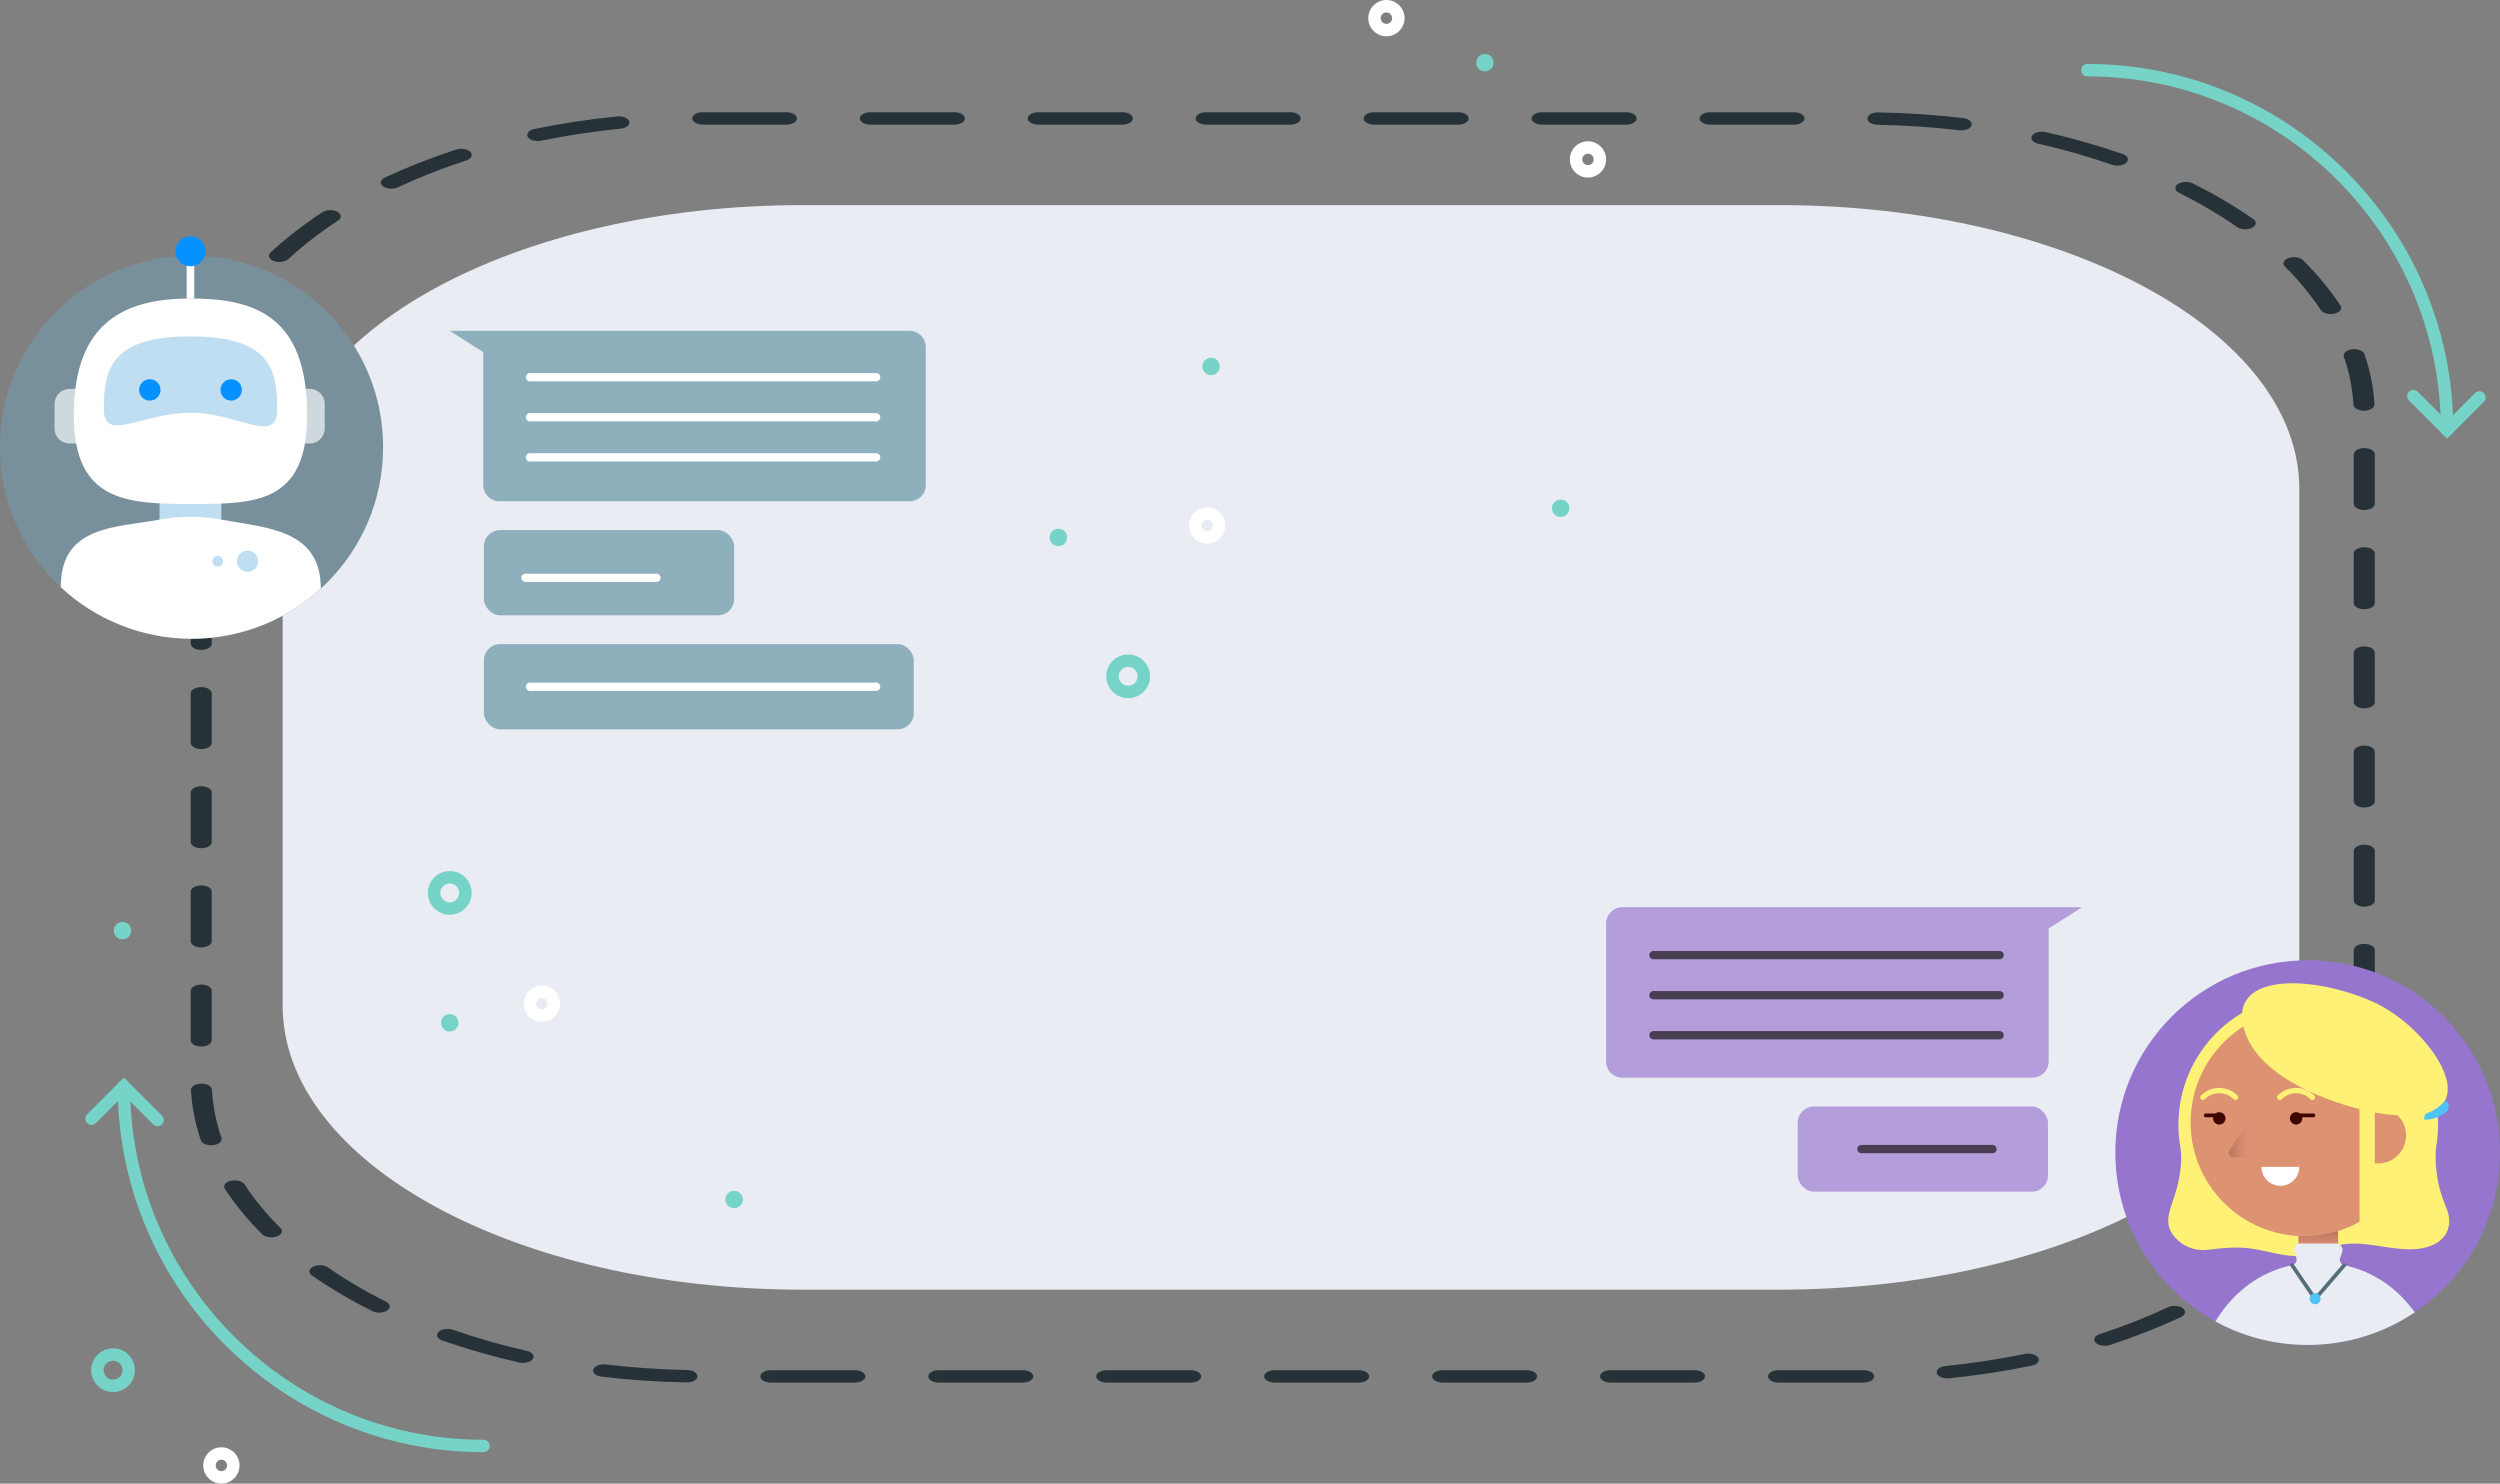 <?xml version="1.0" encoding="UTF-8"?>
<svg xmlns="http://www.w3.org/2000/svg" xmlns:xlink="http://www.w3.org/1999/xlink" viewBox="0 0 657.07 389.93">
  <rect x="0" y="0" width="657.07" height="389.93" fill="#808080" stroke="none"/>
  <defs>
    <style>
      .cls-1 {
        isolation: isolate;
      }

      .cls-1, .cls-2, .cls-3, .cls-4, .cls-5 {
        fill: none;
      }

      .cls-6 {
        fill: #e9ecf2;
      }

      .cls-7 {
        fill: #fff;
      }

      .cls-8 {
        fill: #fff176;
      }

      .cls-9 {
        fill: #8eafbc;
      }

      .cls-10 {
        fill: #b39ddb;
      }

      .cls-11 {
        fill: #c0def2;
      }

      .cls-12 {
        fill: #cfd8dc;
      }

      .cls-13 {
        fill: #dd9272;
      }

      .cls-14 {
        fill: #0591ff;
      }

      .cls-15 {
        fill: #3f0600;
      }

      .cls-16 {
        fill: #9575cd;
      }

      .cls-17 {
        fill: #473f51;
      }

      .cls-18 {
        fill: #263238;
      }

      .cls-19 {
        fill: #78909c;
      }

      .cls-20, .cls-21 {
        fill: #75d3c7;
      }

      .cls-22 {
        fill: #4fc3f7;
      }

      .cls-23 {
        fill: url(#linear-gradient-2);
      }

      .cls-23, .cls-21, .cls-5, .cls-24 {
        mix-blend-mode: multiply;
      }

      .cls-2 {
        stroke: #546e7a;
      }

      .cls-2, .cls-3 {
        stroke-linecap: round;
      }

      .cls-2, .cls-3, .cls-4 {
        stroke-miterlimit: 10;
      }

      .cls-3 {
        stroke: #3f0600;
      }

      .cls-4 {
        stroke: #fff;
        stroke-width: 2px;
      }

      .cls-24 {
        fill: url(#linear-gradient);
      }
    </style>
    <linearGradient id="linear-gradient" x1="609.32" y1="320.54" x2="609.32" y2="329.7" gradientUnits="userSpaceOnUse">
      <stop offset="0" stop-color="#a06053"/>
      <stop offset=".12" stop-color="#a36354" stop-opacity=".94"/>
      <stop offset=".32" stop-color="#ae6b5a" stop-opacity=".77"/>
      <stop offset=".59" stop-color="#be7962" stop-opacity=".5"/>
      <stop offset=".9" stop-color="#d58b6e" stop-opacity=".12"/>
      <stop offset=".99" stop-color="#dd9272" stop-opacity="0"/>
    </linearGradient>
    <linearGradient id="linear-gradient-2" x1="583.02" y1="298.42" x2="591.86" y2="298.42" xlink:href="#linear-gradient"/>
  </defs>
  <g class="cls-1">
    <g id="Layer_2" data-name="Layer 2">
      <g id="Objects">
        <path class="cls-18" d="m489.8,363.38h-22.36c-1.53,0-2.76-.73-2.76-1.63s1.24-1.63,2.76-1.63h22.36c1.53,0,2.77.73,2.77,1.63s-1.24,1.63-2.77,1.63Zm-44.43,0h-22.07c-1.53,0-2.77-.73-2.77-1.63s1.24-1.63,2.77-1.63h22.07c1.53,0,2.76.73,2.76,1.63s-1.24,1.63-2.76,1.63Zm-44.14,0h-22.07c-1.53,0-2.76-.73-2.76-1.63s1.24-1.63,2.76-1.63h22.07c1.53,0,2.76.73,2.76,1.63s-1.24,1.63-2.76,1.63Zm-44.14,0h-22.07c-1.53,0-2.77-.73-2.77-1.63s1.24-1.63,2.77-1.63h22.07c1.53,0,2.76.73,2.76,1.63s-1.24,1.63-2.76,1.63Zm-44.14,0h-22.07c-1.53,0-2.76-.73-2.76-1.63s1.24-1.63,2.76-1.63h22.07c1.53,0,2.77.73,2.77,1.63s-1.24,1.63-2.77,1.63Zm-44.14,0h-22.07c-1.53,0-2.76-.73-2.76-1.63s1.24-1.63,2.76-1.63h22.07c1.53,0,2.77.73,2.77,1.63s-1.24,1.63-2.77,1.63Zm-44.14,0h-22.07c-1.53,0-2.76-.73-2.76-1.63s1.24-1.63,2.76-1.63h22.07c1.53,0,2.77.73,2.77,1.63s-1.24,1.63-2.77,1.63Zm-44.13-.04s-.06,0-.09,0c-7.51-.14-15.02-.65-22.35-1.52-1.5-.18-2.47-1.04-2.17-1.92.3-.89,1.77-1.45,3.26-1.28,7.02.83,14.23,1.32,21.43,1.46,1.53.03,2.73.78,2.68,1.68-.05.88-1.28,1.58-2.76,1.58Zm331.21-1.07c-1.32,0-2.49-.56-2.72-1.36-.26-.89.76-1.73,2.26-1.88,7.08-.71,14.11-1.78,20.89-3.18,1.45-.29,3.02.15,3.53,1,.5.85-.25,1.78-1.7,2.08-7.07,1.46-14.4,2.58-21.79,3.32-.16.02-.31.02-.47.02Zm-374.28-4.05c-.33,0-.67-.04-.99-.11-6.99-1.59-13.8-3.54-20.26-5.8-1.31-.46-1.75-1.46-.97-2.24.78-.78,2.48-1.03,3.79-.57,6.19,2.17,12.72,4.03,19.42,5.55,1.43.32,2.14,1.27,1.59,2.11-.42.65-1.47,1.05-2.58,1.05Zm415.73-4.51c-.97,0-1.92-.3-2.42-.84-.74-.79-.25-1.78,1.08-2.22,6.29-2.05,12.32-4.43,17.95-7.07,1.19-.56,2.94-.44,3.89.26.95.71.75,1.73-.44,2.29-5.86,2.75-12.15,5.23-18.71,7.37-.42.14-.88.2-1.34.2Zm-453.53-8.71c-.63,0-1.27-.13-1.78-.39-5.72-2.86-11.08-6.02-15.92-9.39-.99-.69-.84-1.72.32-2.3,1.17-.58,2.91-.5,3.9.19,4.64,3.24,9.78,6.27,15.27,9.01,1.16.58,1.31,1.61.33,2.3-.55.38-1.33.58-2.11.58Zm487.91-7.43c-.66,0-1.32-.14-1.85-.42-1.14-.6-1.23-1.64-.21-2.31,4.81-3.16,9.2-6.57,13.05-10.15.82-.76,2.53-.98,3.82-.5,1.29.48,1.67,1.49.85,2.25-4.01,3.73-8.59,7.29-13.61,10.58-.55.36-1.3.54-2.06.54Zm-516.28-12.36c-.94,0-1.86-.29-2.38-.8-3.83-3.81-7.14-7.83-9.82-11.95-.55-.84.16-1.79,1.59-2.11,1.42-.32,3.03.09,3.58.94,2.58,3.95,5.74,7.8,9.42,11.45.78.78.35,1.78-.97,2.24-.44.16-.93.23-1.41.23Zm539.83-9.53c-.36,0-.72-.04-1.07-.13-1.41-.35-2.07-1.31-1.48-2.14,2.79-3.91,5.03-7.99,6.66-12.12.35-.88,1.84-1.42,3.32-1.22,1.49.21,2.41,1.08,2.07,1.96-1.71,4.31-4.05,8.57-6.95,12.65-.44.62-1.47,1-2.55,1Zm-555.63-14.66c-1.29,0-2.44-.54-2.71-1.31-1.48-4.33-2.35-8.77-2.6-13.2-.05-.9,1.15-1.66,2.67-1.69,1.45-.06,2.8.68,2.85,1.58.23,4.25,1.07,8.51,2.49,12.66.3.88-.67,1.75-2.16,1.92-.18.02-.37.03-.55.03Zm565.64-10.6c-.06,0-.11,0-.17,0-1.52-.06-2.68-.83-2.59-1.73.17-1.58.25-3.21.25-4.82v-8.11c0-.9,1.24-1.63,2.77-1.63s2.77.73,2.77,1.63v8.11c0,1.68-.09,3.37-.26,5.02-.09.87-1.31,1.53-2.76,1.53Zm-568.25-15.36c-1.53,0-2.77-.73-2.77-1.63v-13.03c0-.9,1.24-1.63,2.77-1.63s2.76.73,2.76,1.63v13.03c0,.9-1.24,1.63-2.76,1.63Zm568.51-10.7c-1.53,0-2.77-.73-2.77-1.63v-13.03c0-.9,1.24-1.63,2.77-1.63s2.77.73,2.77,1.63v13.03c0,.9-1.24,1.63-2.77,1.63Zm-568.51-15.36c-1.53,0-2.77-.73-2.77-1.63v-13.03c0-.9,1.24-1.63,2.77-1.63s2.76.73,2.76,1.63v13.03c0,.9-1.24,1.63-2.76,1.63Zm568.51-10.7c-1.53,0-2.77-.73-2.77-1.63v-13.03c0-.9,1.24-1.63,2.77-1.63s2.77.73,2.77,1.63v13.03c0,.9-1.24,1.63-2.77,1.63Zm-568.51-15.36c-1.53,0-2.77-.73-2.77-1.63v-13.03c0-.9,1.24-1.63,2.77-1.63s2.76.73,2.76,1.63v13.03c0,.9-1.24,1.63-2.76,1.63Zm568.51-10.7c-1.53,0-2.77-.73-2.77-1.63v-13.03c0-.9,1.24-1.63,2.77-1.63s2.77.73,2.77,1.63v13.03c0,.9-1.24,1.63-2.77,1.63Zm-568.51-15.36c-1.53,0-2.77-.73-2.77-1.63v-13.03c0-.9,1.24-1.63,2.77-1.63s2.76.73,2.76,1.63v13.03c0,.9-1.24,1.63-2.76,1.63Zm568.51-10.7c-1.53,0-2.77-.73-2.77-1.63v-13.03c0-.9,1.24-1.63,2.77-1.63s2.77.73,2.77,1.63v13.03c0,.9-1.24,1.63-2.77,1.63Zm-568.51-15.36c-1.53,0-2.77-.73-2.77-1.63v-13.03c0-.9,1.24-1.63,2.77-1.63s2.76.73,2.76,1.63v13.03c0,.9-1.24,1.63-2.76,1.63Zm568.51-10.7c-1.53,0-2.77-.73-2.77-1.63v-13.03c0-.9,1.24-1.63,2.77-1.63s2.77.73,2.77,1.63v13.03c0,.9-1.24,1.63-2.77,1.63Zm-568.51-15.36c-1.53,0-2.77-.73-2.77-1.63v-13.03c0-.9,1.24-1.63,2.77-1.63s2.76.73,2.76,1.63v13.03c0,.9-1.24,1.63-2.76,1.63Zm568.51-10.7c-1.53,0-2.77-.73-2.77-1.63v-13.03c0-.9,1.24-1.63,2.77-1.63s2.77.73,2.77,1.63v13.03c0,.9-1.24,1.63-2.77,1.63ZM52.88,118.66c-1.53,0-2.77-.73-2.77-1.63v-8.02c0-1.7.09-3.42.27-5.11.1-.9,1.33-1.6,2.94-1.53,1.52.06,2.68.83,2.58,1.73-.17,1.62-.26,3.27-.26,4.9v8.02c0,.9-1.24,1.63-2.76,1.63Zm568.43-10.7c-1.48,0-2.71-.7-2.76-1.58-.24-4.25-1.09-8.51-2.52-12.65-.3-.88.66-1.75,2.16-1.93,1.48-.18,2.96.39,3.26,1.28,1.49,4.32,2.37,8.76,2.62,13.19.05.9-1.14,1.66-2.67,1.69-.03,0-.06,0-.1,0ZM56.38,92.76c-.21,0-.42-.01-.63-.04-1.49-.21-2.41-1.09-2.06-1.96,1.71-4.31,4.06-8.56,6.98-12.64.59-.83,2.22-1.22,3.62-.87,1.41.35,2.07,1.31,1.47,2.14-2.79,3.91-5.04,7.99-6.69,12.12-.3.75-1.44,1.26-2.69,1.26Zm556.18-10.21c-1.11,0-2.16-.4-2.58-1.04-2.59-3.95-5.76-7.8-9.44-11.45-.78-.77-.35-1.78.96-2.24,1.31-.46,3.01-.21,3.79.57,3.83,3.8,7.15,7.82,9.85,11.94.55.84-.16,1.79-1.58,2.11-.33.07-.66.11-1,.11Zm-539.11-13.69c-.51,0-1.02-.08-1.48-.25-1.29-.49-1.67-1.49-.85-2.26,4.02-3.73,8.61-7.29,13.63-10.58,1.02-.67,2.77-.72,3.91-.12,1.13.6,1.22,1.64.2,2.31-4.81,3.15-9.21,6.56-13.07,10.14-.53.49-1.42.76-2.33.76Zm516.66-8.59c-.79,0-1.56-.2-2.11-.58-4.65-3.24-9.79-6.26-15.28-9-1.17-.58-1.32-1.61-.33-2.3.98-.69,2.73-.78,3.9-.2,5.73,2.85,11.09,6.01,15.94,9.38.99.69.85,1.72-.32,2.3-.52.26-1.16.39-1.79.39Zm-487.24-10.68c-.82,0-1.62-.21-2.17-.62-.95-.71-.75-1.73.45-2.3,5.88-2.75,12.18-5.23,18.73-7.36,1.33-.44,3.02-.15,3.76.64.74.79.25,1.78-1.09,2.22-6.28,2.04-12.32,4.42-17.96,7.06-.51.24-1.12.35-1.72.35Zm453.65-6.05c-.48,0-.96-.07-1.41-.23-6.19-2.16-12.73-4.03-19.43-5.54-1.43-.32-2.14-1.27-1.59-2.11.55-.84,2.15-1.27,3.57-.94,6.99,1.58,13.81,3.53,20.27,5.78,1.31.46,1.75,1.46.97,2.24-.51.52-1.44.8-2.38.8Zm-415.2-6.46c-1.14,0-2.21-.42-2.61-1.09-.51-.85.26-1.78,1.7-2.08,7.07-1.46,14.4-2.57,21.79-3.31,1.51-.14,2.93.45,3.19,1.34.25.89-.76,1.73-2.27,1.88-7.09.71-14.12,1.77-20.89,3.17-.3.06-.61.09-.91.09Zm374.17-2.81c-.18,0-.36,0-.55-.03-7.02-.83-14.23-1.31-21.44-1.44-1.53-.03-2.73-.78-2.68-1.68.05-.9,1.32-1.63,2.85-1.58,7.51.13,15.03.64,22.35,1.5,1.5.18,2.47,1.04,2.17,1.92-.26.78-1.42,1.31-2.71,1.31Zm-43.97-1.51h-22.07c-1.53,0-2.76-.73-2.76-1.63s1.24-1.63,2.76-1.63h22.07c1.53,0,2.76.73,2.76,1.63s-1.24,1.63-2.76,1.63Zm-44.14,0h-22.07c-1.53,0-2.77-.73-2.77-1.63s1.24-1.63,2.77-1.63h22.07c1.53,0,2.77.73,2.77,1.63s-1.24,1.63-2.77,1.63Zm-44.14,0h-22.07c-1.53,0-2.76-.73-2.76-1.63s1.24-1.63,2.76-1.63h22.07c1.53,0,2.77.73,2.77,1.63s-1.24,1.63-2.77,1.63Zm-44.14,0h-22.07c-1.53,0-2.77-.73-2.77-1.63s1.24-1.63,2.77-1.63h22.07c1.53,0,2.76.73,2.76,1.63s-1.24,1.63-2.76,1.63Zm-44.14,0h-22.07c-1.53,0-2.77-.73-2.77-1.63s1.24-1.63,2.77-1.63h22.07c1.53,0,2.77.73,2.77,1.63s-1.24,1.63-2.77,1.63Zm-44.14,0h-22.07c-1.53,0-2.77-.73-2.77-1.63s1.24-1.63,2.77-1.63h22.07c1.53,0,2.76.73,2.76,1.63s-1.24,1.63-2.76,1.63Zm-44.14,0h-21.92c-1.53,0-2.84-.73-2.84-1.63s1.16-1.63,2.69-1.63h22.07c1.53,0,2.77.73,2.77,1.63s-1.24,1.63-2.77,1.63Z"/>
        <path class="cls-6" d="m467.64,338.96H210.98c-75.49,0-136.69-33.42-136.69-74.64v-135.77c0-41.22,61.2-74.64,136.69-74.64h256.66c75.49,0,136.69,33.42,136.69,74.64v135.77c0,41.23-61.2,74.64-136.69,74.64Z"/>
        <g>
          <g>
            <path class="cls-19" d="m100.69,117.55c0,27.81-22.54,50.35-50.35,50.35S0,145.35,0,117.55s22.54-50.35,50.35-50.35,50.35,22.54,50.35,50.35Z"/>
            <g>
              <path class="cls-12" d="m18.28,102.21h5.31v14.36h-5.31c-2.18,0-3.94-1.77-3.94-3.94v-6.47c0-2.18,1.77-3.94,3.94-3.94Z"/>
              <path class="cls-12" d="m80.04,102.21h5.31v14.36h-5.31c-2.18,0-3.94-1.77-3.94-3.94v-6.47c0-2.18,1.77-3.94,3.94-3.94Z" transform="translate(161.45 218.77) rotate(180)"/>
              <rect class="cls-11" x="41.94" y="129.08" width="16.24" height="18.56"/>
              <path class="cls-7" d="m80.72,109.11c0,23.35-13.73,23.35-30.66,23.35s-30.66-.7-30.66-23.35c0-24.75,13.73-30.66,30.66-30.66s30.66,4.57,30.66,30.66Z"/>
              <path class="cls-7" d="m84.33,154.69c-8.95,8.18-20.89,13.2-33.98,13.2s-25.39-5.16-34.38-13.56c0-16.22,14.27-15.61,25.97-17.76,2.62-.49,5.33-.75,8.12-.75s5.51.25,8.12.75c11.85,2.17,26.14,2.54,26.14,18.12Z"/>
              <path class="cls-11" d="m72.85,107.55c0,9.56-10.2.92-22.78.92s-22.78,8.08-22.78-.92c0-10.56,1.89-19.13,22.78-19.13s22.78,8.56,22.78,19.13Z"/>
              <g>
                <circle class="cls-14" cx="39.38" cy="102.48" r="2.81"/>
                <path class="cls-14" d="m63.57,102.48c0,1.55-1.26,2.81-2.81,2.81s-2.81-1.26-2.81-2.81,1.26-2.81,2.81-2.81,2.81,1.26,2.81,2.81Z"/>
              </g>
              <line class="cls-4" x1="50.06" y1="66.04" x2="50.06" y2="78.5"/>
              <circle class="cls-14" cx="50.06" cy="66.04" r="3.94"/>
              <path class="cls-11" d="m67.84,147.52c0,1.54-1.25,2.79-2.79,2.79s-2.79-1.25-2.79-2.79,1.25-2.79,2.79-2.79,2.79,1.25,2.79,2.79Z"/>
              <path class="cls-11" d="m58.62,147.52c0,.77-.62,1.39-1.39,1.39s-1.39-.62-1.39-1.39.62-1.39,1.39-1.39,1.39.62,1.39,1.39Z"/>
            </g>
          </g>
          <g>
            <path class="cls-9" d="m239.05,131.75h-107.77c-2.36,0-4.27-1.91-4.27-4.27v-34.93l-8.8-5.6h120.84c2.36,0,4.27,1.91,4.27,4.27v36.27c0,2.36-1.91,4.27-4.27,4.27Z"/>
            <rect class="cls-9" x="127.18" y="139.32" width="65.77" height="22.4" rx="4.27" ry="4.27"/>
            <rect class="cls-9" x="127.18" y="169.29" width="112.99" height="22.4" rx="4.27" ry="4.27"/>
            <path class="cls-7" d="m230.27,100.23h-90.98c-.6,0-1.09-.49-1.09-1.09s.49-1.09,1.09-1.09h90.98c.6,0,1.09.49,1.09,1.09s-.49,1.09-1.09,1.09Z"/>
            <path class="cls-7" d="m230.27,110.76h-90.98c-.6,0-1.09-.49-1.09-1.09s.49-1.09,1.09-1.09h90.98c.6,0,1.09.49,1.09,1.09s-.49,1.09-1.09,1.09Z"/>
            <path class="cls-7" d="m230.27,121.29h-90.98c-.6,0-1.09-.49-1.09-1.09s.49-1.09,1.09-1.09h90.98c.6,0,1.09.49,1.09,1.09s-.49,1.09-1.09,1.09Z"/>
            <path class="cls-7" d="m230.27,181.58h-90.98c-.6,0-1.09-.49-1.09-1.09s.49-1.09,1.09-1.09h90.98c.6,0,1.09.49,1.09,1.09s-.49,1.09-1.09,1.09Z"/>
            <path class="cls-7" d="m172.54,152.95h-34.43c-.6,0-1.09-.49-1.09-1.09s.49-1.09,1.09-1.09h34.43c.6,0,1.09.49,1.09,1.09s-.49,1.09-1.09,1.09Z"/>
          </g>
        </g>
        <g>
          <circle class="cls-16" cx="606.52" cy="302.94" r="50.55"/>
          <path class="cls-8" d="m639.78,327.04c3.43-1.7,5.05-5.26,3.1-9.82-2.9-6.76-2.89-12.66-2.61-15.61.35-1.95.53-3.96.53-6.02,0-18.85-15.28-34.13-34.12-34.13s-34.13,15.28-34.13,34.13c0,1.36.08,2.7.24,4.03.07.61.16,1.22.26,1.82.62,3.6-.08,7.75-1.02,11.22-1.42,5.25-4.41,9.33.77,13.66,2.01,1.67,4.72,2.48,7.31,2.17,4.31-.52,8.26-.94,12.61-.18,4.8.84,9.59,2.61,14.5,1.43,2.6-.63,5.02-1.86,7.62-2.48,7.91-1.86,17.5,3.44,24.93-.23Z"/>
          <path class="cls-13" d="m604.12,323.56h10.38v12.67c0,2.87-2.32,5.19-5.19,5.19h0c-2.87,0-5.19-2.32-5.19-5.19v-12.67Z"/>
          <path class="cls-24" d="m604.12,323.56h10.38v12.67c0,2.87-2.32,5.19-5.19,5.19h0c-2.87,0-5.19-2.32-5.19-5.19v-12.67Z"/>
          <path class="cls-13" d="m635.52,295.01c0,16.5-13.38,29.88-29.88,29.88s-29.88-13.38-29.88-29.88,13.38-29.88,29.88-29.88,29.88,13.38,29.88,29.88Z"/>
          <path class="cls-6" d="m616.14,332.52c-.89-.19-1.39-1.13-1.07-1.98l.52-1.41c.4-1.13-.44-2.32-1.64-2.32h-9.28c-1.2,0-2.04,1.18-1.64,2.32l.5,1.42c.31.86-.22,1.78-1.12,1.97-8.1,1.73-15.17,6.62-20.14,14.79,7.2,3.94,15.45,6.18,24.23,6.18,10.43,0,20.12-3.16,28.17-8.57-4.84-6.72-11.28-10.84-18.54-12.39Z"/>
          <path class="cls-23" d="m592.3,292.64v11.58h-5.29c-.97,0-1.55-1.08-1.02-1.89l6.32-9.69Z"/>
          <path class="cls-7" d="m599.34,311.67c2.75,0,4.99-2.23,4.99-4.99h-9.97c0,2.75,2.23,4.99,4.99,4.99Z"/>
          <path class="cls-15" d="m605.11,293.94c0,.9-.73,1.63-1.63,1.63s-1.63-.73-1.63-1.63.73-1.63,1.63-1.63,1.63.73,1.63,1.63Z"/>
          <path class="cls-15" d="m584.92,293.94c0,.9-.73,1.63-1.63,1.63s-1.64-.73-1.64-1.63.73-1.63,1.64-1.63,1.63.73,1.63,1.63Z"/>
          <path class="cls-8" d="m578.98,289.13c-.18,0-.36-.07-.5-.21-.27-.28-.27-.72,0-1,1.31-1.29,3.01-2,4.8-2s3.49.71,4.8,2c.28.27.28.72,0,1-.27.28-.72.28-1,0-1.05-1.03-2.4-1.6-3.81-1.6s-2.76.57-3.81,1.6c-.14.13-.32.2-.49.2Z"/>
          <path class="cls-8" d="m599.17,289.13c-.18,0-.36-.07-.5-.21-.27-.28-.27-.72,0-1,1.31-1.29,3.01-2,4.8-2s3.49.71,4.8,2c.28.27.28.72,0,1-.27.28-.72.28-.99,0-1.05-1.03-2.4-1.6-3.81-1.6s-2.76.57-3.81,1.6c-.14.13-.32.2-.49.2Z"/>
          <path class="cls-8" d="m620.15,268.39v54.37c9.67-5.21,16.24-15.43,16.24-27.19s-6.57-21.97-16.24-27.19Z"/>
          <path class="cls-13" d="m625.03,291.06c-.29,0-.58.02-.87.06v14.61c.28.03.57.05.87.05,4.07,0,7.36-3.3,7.36-7.36s-3.29-7.36-7.36-7.36Z"/>
          <path class="cls-8" d="m623.39,292.27s-27.95-5.36-33.32-20.92c-5.37-15.56,16.75-15.45,33.44-8.13,16.69,7.32,34.75,35.49-.12,29.05Z"/>
          <path class="cls-22" d="m637.78,292.64s3.29-1.21,4.8-3.34c0,0,1.66.42.75,2.5,0,0-2.17,2.51-6.1,2.51,0,0-.31-1.3.54-1.67Z"/>
          <polyline class="cls-2" points="602.42 332.52 608.48 341.42 616.14 332.52"/>
          <path class="cls-22" d="m609.93,341.35c0,.8-.65,1.45-1.45,1.45s-1.45-.65-1.45-1.45.65-1.45,1.45-1.45,1.45.65,1.45,1.45Z"/>
          <line class="cls-3" x1="604.2" y1="293.15" x2="608.02" y2="293.15"/>
          <line class="cls-3" x1="579.73" y1="293.15" x2="583.56" y2="293.15"/>
        </g>
        <g>
          <g>
            <path class="cls-10" d="m426.4,283.24h107.77c2.36,0,4.27-1.91,4.27-4.27v-34.93l8.8-5.6h-120.84c-2.36,0-4.27,1.91-4.27,4.27v36.27c0,2.36,1.91,4.27,4.27,4.27Z"/>
            <rect class="cls-10" x="472.49" y="290.81" width="65.77" height="22.4" rx="4.27" ry="4.27"/>
          </g>
          <path class="cls-17" d="m525.56,252.13h-90.98c-.6,0-1.09-.49-1.09-1.09s.49-1.09,1.09-1.09h90.98c.6,0,1.09.49,1.09,1.09s-.49,1.09-1.09,1.09Z"/>
          <path class="cls-17" d="m525.56,262.66h-90.98c-.6,0-1.09-.49-1.09-1.09s.49-1.09,1.09-1.09h90.98c.6,0,1.09.49,1.09,1.09s-.49,1.09-1.09,1.09Z"/>
          <path class="cls-17" d="m525.56,273.18h-90.98c-.6,0-1.09-.49-1.09-1.09s.49-1.09,1.09-1.09h90.98c.6,0,1.09.49,1.09,1.09s-.49,1.09-1.09,1.09Z"/>
          <path class="cls-17" d="m523.67,303.1h-34.43c-.6,0-1.09-.49-1.09-1.09s.49-1.09,1.09-1.09h34.43c.6,0,1.09.49,1.09,1.09s-.49,1.09-1.09,1.09Z"/>
        </g>
        <path class="cls-21" d="m296.51,183.51c-3.17,0-5.75-2.58-5.75-5.75s2.58-5.75,5.75-5.75,5.75,2.58,5.75,5.75-2.58,5.75-5.75,5.75Zm0-8.23c-1.37,0-2.48,1.11-2.48,2.48s1.11,2.48,2.48,2.48,2.48-1.11,2.48-2.48-1.11-2.48-2.48-2.48Z"/>
        <path class="cls-21" d="m118.21,240.43c-3.17,0-5.75-2.58-5.75-5.75s2.58-5.75,5.75-5.75,5.75,2.58,5.75,5.75-2.58,5.75-5.75,5.75Zm0-8.23c-1.37,0-2.48,1.11-2.48,2.48s1.11,2.48,2.48,2.48,2.48-1.11,2.48-2.48-1.11-2.48-2.48-2.48Z"/>
        <path class="cls-21" d="m29.71,365.87c-3.17,0-5.75-2.58-5.75-5.75s2.58-5.75,5.75-5.75,5.75,2.58,5.75,5.75-2.58,5.75-5.75,5.75Zm0-8.23c-1.37,0-2.48,1.11-2.48,2.48s1.11,2.48,2.48,2.48,2.48-1.11,2.48-2.48-1.11-2.48-2.48-2.48Z"/>
        <path class="cls-7" d="m317.27,142.88c-2.63,0-4.77-2.14-4.77-4.77s2.14-4.77,4.77-4.77,4.77,2.14,4.77,4.77-2.14,4.77-4.77,4.77Zm0-6.27c-.83,0-1.5.67-1.5,1.5s.67,1.5,1.5,1.5,1.5-.67,1.5-1.5-.67-1.5-1.5-1.5Z"/>
        <path class="cls-7" d="m142.42,268.56c-2.63,0-4.77-2.14-4.77-4.77s2.14-4.77,4.77-4.77,4.77,2.14,4.77,4.77-2.14,4.77-4.77,4.77Zm0-6.27c-.83,0-1.5.67-1.5,1.5s.67,1.5,1.5,1.5,1.5-.67,1.5-1.5-.67-1.5-1.5-1.5Z"/>
        <path class="cls-7" d="m364.39,9.54c-2.63,0-4.77-2.14-4.77-4.77s2.14-4.77,4.77-4.77,4.77,2.14,4.77,4.77-2.14,4.77-4.77,4.77Zm0-6.27c-.83,0-1.5.67-1.5,1.5s.67,1.5,1.5,1.5,1.5-.67,1.5-1.5-.67-1.5-1.5-1.5Z"/>
        <path class="cls-7" d="m417.36,46.67c-2.63,0-4.77-2.14-4.77-4.77s2.14-4.77,4.77-4.77,4.77,2.14,4.77,4.77-2.14,4.77-4.77,4.77Zm0-6.27c-.83,0-1.5.67-1.5,1.5s.67,1.5,1.5,1.5,1.5-.67,1.5-1.5-.67-1.5-1.5-1.5Z"/>
        <path class="cls-7" d="m58.19,389.93c-2.63,0-4.77-2.14-4.77-4.77s2.14-4.77,4.77-4.77,4.77,2.14,4.77,4.77-2.14,4.77-4.77,4.77Zm0-6.27c-.83,0-1.5.67-1.5,1.5s.67,1.5,1.5,1.5,1.5-.67,1.5-1.5-.67-1.5-1.5-1.5Z"/>
        <circle class="cls-21" cx="318.3" cy="96.3" r="2.29"/>
        <path class="cls-21" d="m195.24,315.26c0,1.26-1.02,2.29-2.29,2.29s-2.29-1.02-2.29-2.29,1.02-2.29,2.29-2.29,2.29,1.02,2.29,2.29Z"/>
        <path class="cls-21" d="m392.57,16.47c0,1.26-1.02,2.29-2.29,2.29s-2.29-1.02-2.29-2.29,1.02-2.29,2.29-2.29,2.29,1.02,2.29,2.29Z"/>
        <path class="cls-21" d="m412.48,133.59c0,1.26-1.02,2.29-2.29,2.29s-2.29-1.02-2.29-2.29,1.02-2.29,2.29-2.29,2.29,1.02,2.29,2.29Z"/>
        <path class="cls-21" d="m34.48,244.59c0,1.26-1.02,2.29-2.29,2.29s-2.29-1.02-2.29-2.29,1.02-2.29,2.29-2.29,2.29,1.02,2.29,2.29Z"/>
        <path class="cls-21" d="m280.46,141.25c0,1.26-1.02,2.29-2.29,2.29s-2.29-1.02-2.29-2.29,1.02-2.29,2.29-2.29,2.29,1.02,2.29,2.29Z"/>
        <path class="cls-21" d="m120.5,268.82c0,1.26-1.02,2.29-2.29,2.29s-2.29-1.02-2.29-2.29,1.02-2.29,2.29-2.29,2.29,1.02,2.29,2.29Z"/>
        <g class="cls-5">
          <path class="cls-20" d="m643.16,114.61c-.9,0-1.63-.73-1.63-1.63,0-51.23-41.68-92.91-92.91-92.91-.9,0-1.63-.73-1.63-1.63s.73-1.63,1.63-1.63c53.03,0,96.17,43.15,96.17,96.18,0,.9-.73,1.63-1.63,1.63Z"/>
          <path class="cls-20" d="m643.16,115.29l-10.02-10.02c-.64-.64-.64-1.67,0-2.31s1.67-.64,2.31,0l7.71,7.71,7.36-7.36c.64-.64,1.67-.64,2.31,0,.64.64.64,1.67,0,2.31l-9.67,9.67Z"/>
        </g>
        <g class="cls-5">
          <path class="cls-20" d="m127.11,381.68c-53.03,0-96.18-43.15-96.18-96.18,0-.9.73-1.63,1.63-1.63s1.63.73,1.63,1.63c0,51.23,41.68,92.91,92.91,92.91.9,0,1.63.73,1.63,1.63s-.73,1.63-1.63,1.63Z"/>
          <path class="cls-20" d="m41.43,296.01c-.42,0-.84-.16-1.16-.48l-7.71-7.71-7.36,7.36c-.64.64-1.67.64-2.31,0-.64-.64-.64-1.67,0-2.31l9.67-9.67,10.02,10.02c.64.64.64,1.67,0,2.31-.32.32-.74.48-1.15.48Z"/>
        </g>
      </g>
    </g>
  </g>
</svg>